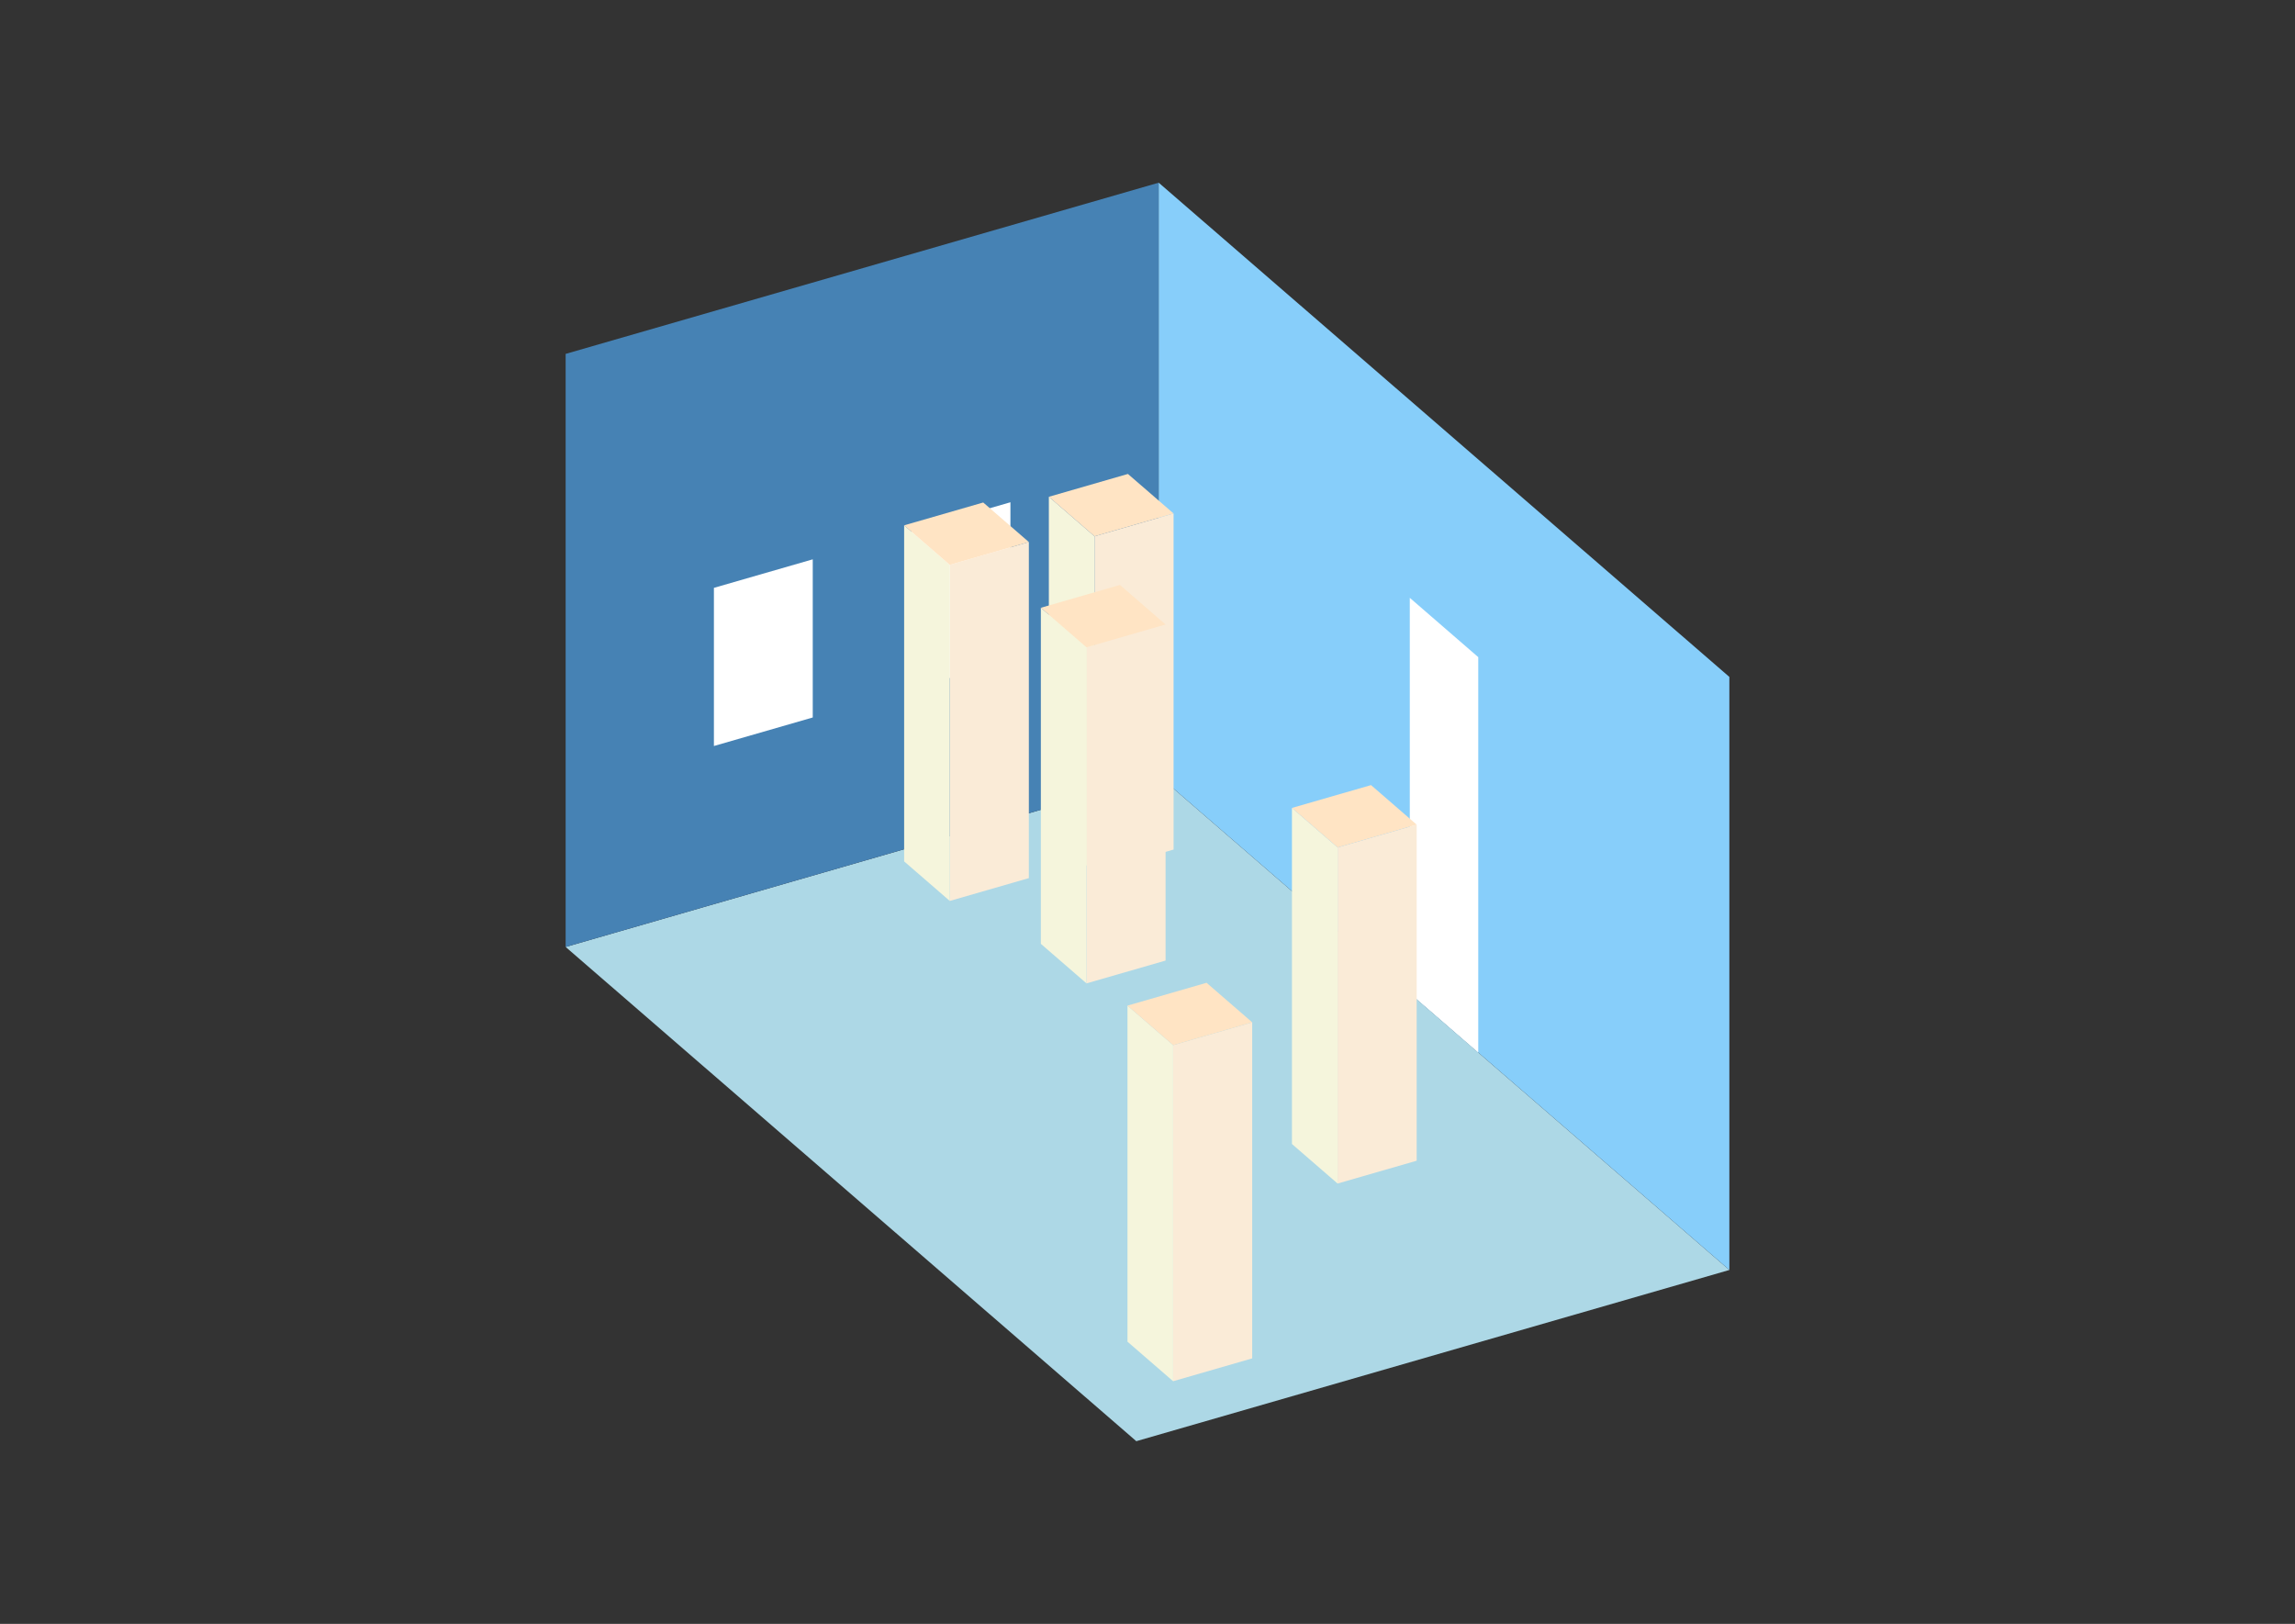 <?xml version="1.0" encoding="UTF-8"?>
<svg
  xmlns="http://www.w3.org/2000/svg"
  width="848"
  height="600"
  style="background-color:white"
>
  <rect width="100%" height="100%" fill="#333333" stroke="none"/>
  <polygon fill="lightblue" points="419.864,532.498 209.006,349.89 428.136,286.632 638.994,469.241" />
  <polygon fill="steelblue" points="209.006,349.89 209.006,130.759 428.136,67.502 428.136,286.632" />
  <polygon fill="lightskyblue" points="638.994,469.241 638.994,250.11 428.136,67.502 428.136,286.632" />
  <polygon fill="white" points="546.217,388.893 546.217,242.806 520.914,220.893 520.914,366.98" />
  <polygon fill="white" points="263.788,275.64 263.788,217.206 300.31,206.663 300.31,265.098" />
  <polygon fill="white" points="336.832,254.555 336.832,196.12 373.353,185.577 373.353,244.012" />
  <polygon fill="antiquewhite" points="494.242,437.3 494.242,313.126 523.459,304.692 523.459,428.866" />
  <polygon fill="beige" points="494.242,437.3 494.242,313.126 477.373,298.517 477.373,422.691" />
  <polygon fill="bisque" points="494.242,313.126 477.373,298.517 506.591,290.083 523.459,304.692" />
  <polygon fill="antiquewhite" points="433.471,510.34 433.471,386.166 462.688,377.732 462.688,501.905" />
  <polygon fill="beige" points="433.471,510.34 433.471,386.166 416.602,371.557 416.602,495.731" />
  <polygon fill="bisque" points="433.471,386.166 416.602,371.557 445.82,363.123 462.688,377.732" />
  <polygon fill="antiquewhite" points="404.42,322.335 404.42,198.162 433.637,189.727 433.637,313.901" />
  <polygon fill="beige" points="404.42,322.335 404.42,198.162 387.551,183.553 387.551,307.727" />
  <polygon fill="bisque" points="404.42,198.162 387.551,183.553 416.769,175.119 433.637,189.727" />
  <polygon fill="antiquewhite" points="401.464,363.346 401.464,239.172 430.681,230.738 430.681,354.912" />
  <polygon fill="beige" points="401.464,363.346 401.464,239.172 384.595,224.564 384.595,348.738" />
  <polygon fill="bisque" points="401.464,239.172 384.595,224.564 413.813,216.129 430.681,230.738" />
  <polygon fill="antiquewhite" points="350.945,332.882 350.945,208.708 380.163,200.274 380.163,324.448" />
  <polygon fill="beige" points="350.945,332.882 350.945,208.708 334.077,194.099 334.077,318.273" />
  <polygon fill="bisque" points="350.945,208.708 334.077,194.099 363.294,185.665 380.163,200.274" />
</svg>
